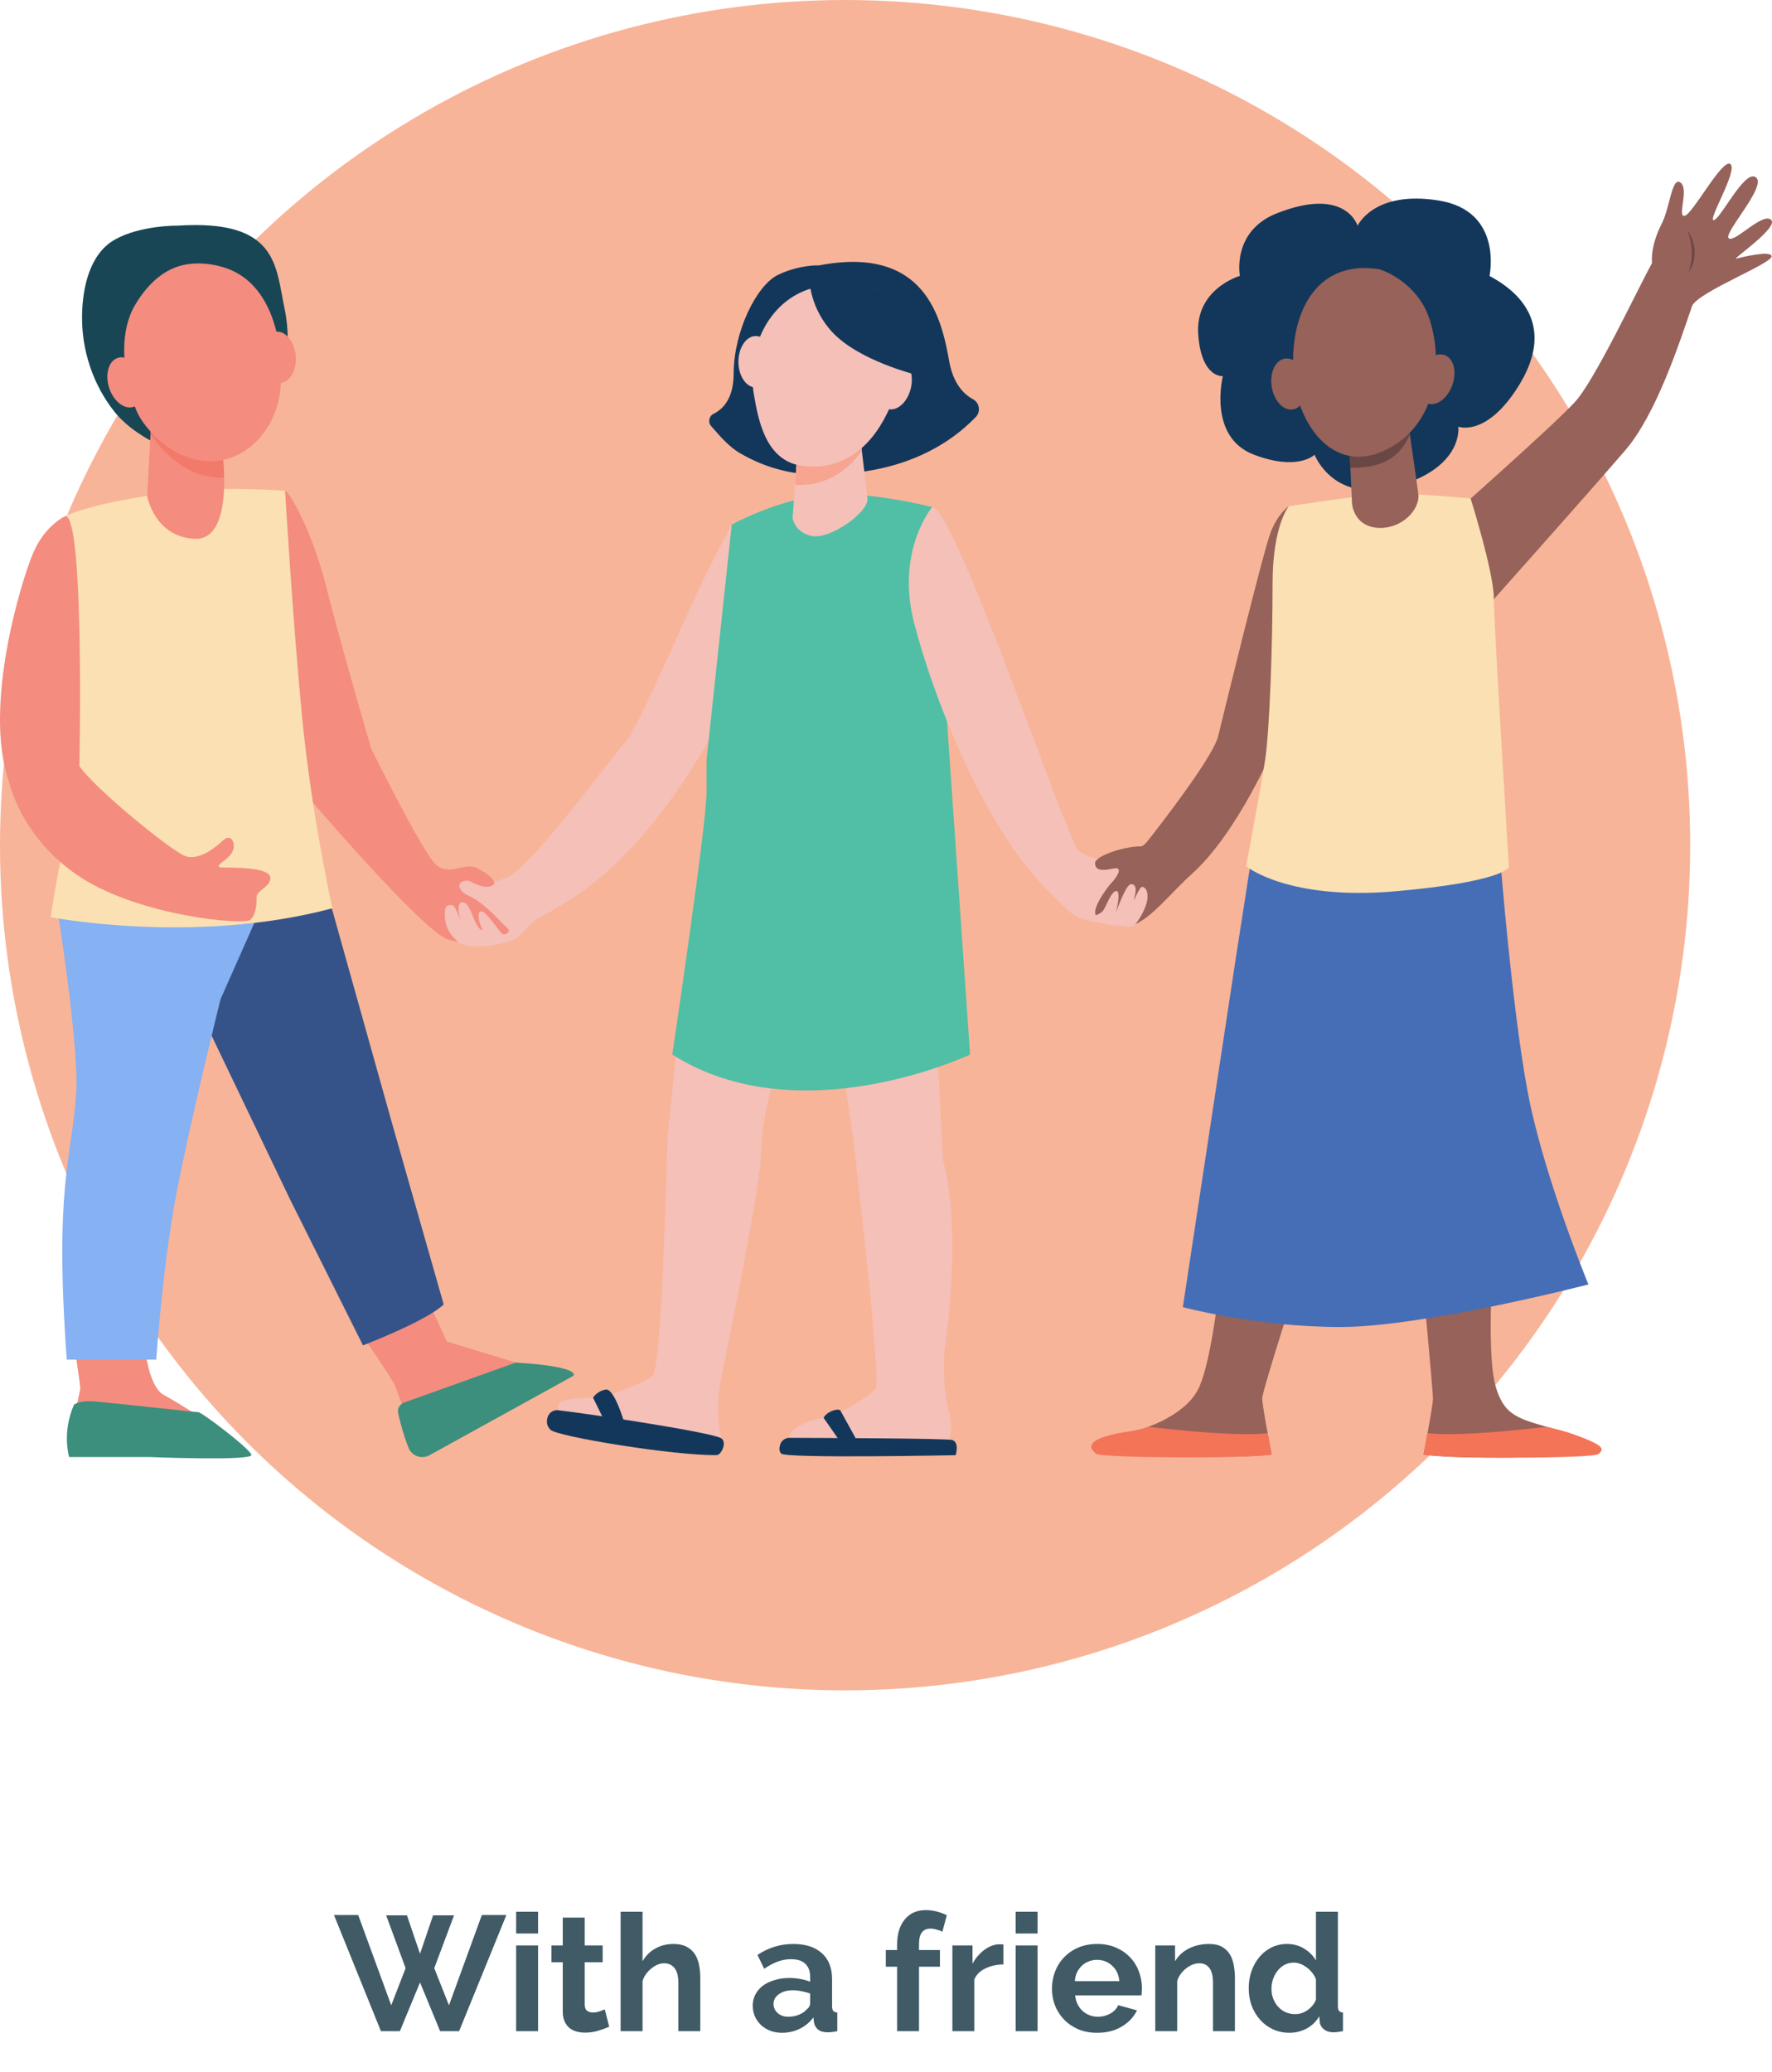 <svg width="260" height="304" viewBox="0 0 260 304" fill="none" xmlns="http://www.w3.org/2000/svg">
<circle cx="124" cy="124" r="124" fill="#F8B498"/>
<path d="M56.66 281.008H59.708L61.628 286.648L63.548 281.008H66.62L63.716 288.76L65.876 294.208L70.7 280.96H74.3L67.364 298H64.58L61.628 290.848L58.676 298H55.892L49.004 280.96H52.556L57.404 294.208L59.516 288.76L56.66 281.008ZM75.734 298V285.424H78.95V298H75.734ZM75.734 283.672V280.48H78.95V283.672H75.734ZM89.387 297.352C88.955 297.544 88.427 297.736 87.803 297.928C87.179 298.12 86.523 298.216 85.835 298.216C85.387 298.216 84.963 298.16 84.563 298.048C84.179 297.936 83.835 297.76 83.531 297.52C83.243 297.264 83.011 296.944 82.835 296.56C82.659 296.16 82.571 295.68 82.571 295.12V287.896H80.915V285.424H82.571V281.344H85.787V285.424H88.427V287.896H85.787V294.04C85.787 294.488 85.899 294.808 86.123 295C86.363 295.176 86.651 295.264 86.987 295.264C87.323 295.264 87.651 295.208 87.971 295.096C88.291 294.984 88.547 294.888 88.739 294.808L89.387 297.352ZM102.75 298H99.534V290.944C99.534 289.952 99.35 289.224 98.982 288.76C98.614 288.28 98.094 288.04 97.422 288.04C97.134 288.04 96.83 288.104 96.51 288.232C96.19 288.36 95.886 288.544 95.598 288.784C95.31 289.008 95.046 289.28 94.806 289.6C94.566 289.92 94.39 290.272 94.278 290.656V298H91.062V280.48H94.278V287.752C94.742 286.936 95.366 286.312 96.15 285.88C96.95 285.432 97.83 285.208 98.79 285.208C99.606 285.208 100.27 285.352 100.782 285.64C101.294 285.912 101.694 286.28 101.982 286.744C102.27 287.208 102.47 287.736 102.582 288.328C102.694 288.92 102.75 289.528 102.75 290.152V298ZM114.744 298.24C114.136 298.24 113.568 298.144 113.04 297.952C112.512 297.744 112.056 297.464 111.672 297.112C111.288 296.744 110.984 296.32 110.76 295.84C110.552 295.36 110.448 294.832 110.448 294.256C110.448 293.664 110.576 293.12 110.832 292.624C111.104 292.112 111.472 291.68 111.936 291.328C112.416 290.976 112.984 290.704 113.64 290.512C114.296 290.304 115.016 290.2 115.8 290.2C116.36 290.2 116.904 290.248 117.432 290.344C117.976 290.44 118.456 290.576 118.872 290.752V290.032C118.872 289.2 118.632 288.56 118.152 288.112C117.688 287.664 116.992 287.44 116.064 287.44C115.392 287.44 114.736 287.56 114.096 287.8C113.456 288.04 112.8 288.392 112.128 288.856L111.144 286.816C112.76 285.744 114.504 285.208 116.376 285.208C118.184 285.208 119.584 285.656 120.576 286.552C121.584 287.432 122.088 288.712 122.088 290.392V294.304C122.088 294.64 122.144 294.88 122.256 295.024C122.384 295.168 122.584 295.248 122.856 295.264V298C122.312 298.112 121.84 298.168 121.44 298.168C120.832 298.168 120.36 298.032 120.024 297.76C119.704 297.488 119.504 297.128 119.424 296.68L119.352 295.984C118.792 296.72 118.112 297.28 117.312 297.664C116.512 298.048 115.656 298.24 114.744 298.24ZM115.656 295.888C116.2 295.888 116.712 295.792 117.192 295.6C117.688 295.408 118.072 295.152 118.344 294.832C118.696 294.56 118.872 294.256 118.872 293.92V292.48C118.488 292.336 118.072 292.224 117.624 292.144C117.176 292.048 116.744 292 116.328 292C115.496 292 114.816 292.192 114.288 292.576C113.76 292.944 113.496 293.416 113.496 293.992C113.496 294.536 113.704 294.992 114.12 295.36C114.536 295.712 115.048 295.888 115.656 295.888ZM131.627 298V288.544H129.971V286.096H131.627V285.328C131.627 283.76 132.003 282.52 132.755 281.608C133.507 280.696 134.531 280.24 135.827 280.24C136.851 280.24 137.883 280.488 138.923 280.984L138.275 283.408C138.035 283.28 137.747 283.176 137.411 283.096C137.091 283 136.795 282.952 136.523 282.952C135.403 282.952 134.843 283.704 134.843 285.208V286.096H137.915V288.544H134.843V298H131.627ZM147.229 288.208C146.253 288.224 145.381 288.416 144.613 288.784C143.845 289.136 143.293 289.672 142.957 290.392V298H139.741V285.424H142.693V288.112C142.917 287.68 143.181 287.296 143.485 286.96C143.789 286.608 144.117 286.304 144.469 286.048C144.821 285.792 145.173 285.6 145.525 285.472C145.893 285.328 146.245 285.256 146.581 285.256C146.757 285.256 146.885 285.256 146.965 285.256C147.061 285.256 147.149 285.264 147.229 285.28V288.208ZM149.023 298V285.424H152.239V298H149.023ZM149.023 283.672V280.48H152.239V283.672H149.023ZM160.972 298.24C159.964 298.24 159.052 298.072 158.236 297.736C157.42 297.384 156.724 296.912 156.148 296.32C155.572 295.728 155.124 295.04 154.804 294.256C154.5 293.472 154.348 292.648 154.348 291.784C154.348 290.888 154.5 290.048 154.804 289.264C155.108 288.464 155.548 287.768 156.124 287.176C156.7 286.568 157.396 286.088 158.212 285.736C159.044 285.384 159.972 285.208 160.996 285.208C162.02 285.208 162.932 285.384 163.732 285.736C164.548 286.088 165.236 286.56 165.796 287.152C166.372 287.744 166.804 288.432 167.092 289.216C167.396 290 167.548 290.816 167.548 291.664C167.548 291.872 167.54 292.072 167.524 292.264C167.524 292.456 167.508 292.616 167.476 292.744H157.756C157.804 293.24 157.924 293.68 158.116 294.064C158.308 294.448 158.556 294.776 158.86 295.048C159.164 295.32 159.508 295.528 159.892 295.672C160.276 295.816 160.676 295.888 161.092 295.888C161.732 295.888 162.332 295.736 162.892 295.432C163.468 295.112 163.86 294.696 164.068 294.184L166.828 294.952C166.364 295.912 165.62 296.704 164.596 297.328C163.588 297.936 162.38 298.24 160.972 298.24ZM164.236 290.656C164.156 289.712 163.804 288.96 163.18 288.4C162.572 287.824 161.828 287.536 160.948 287.536C160.516 287.536 160.108 287.616 159.724 287.776C159.356 287.92 159.028 288.128 158.74 288.4C158.452 288.672 158.212 289 158.02 289.384C157.844 289.768 157.74 290.192 157.708 290.656H164.236ZM181.195 298H177.979V290.944C177.979 289.936 177.803 289.2 177.451 288.736C177.099 288.272 176.611 288.04 175.987 288.04C175.667 288.04 175.339 288.104 175.003 288.232C174.667 288.36 174.347 288.544 174.043 288.784C173.755 289.008 173.491 289.28 173.251 289.6C173.011 289.92 172.835 290.272 172.723 290.656V298H169.507V285.424H172.411V287.752C172.875 286.952 173.547 286.328 174.427 285.88C175.307 285.432 176.299 285.208 177.403 285.208C178.187 285.208 178.827 285.352 179.323 285.64C179.819 285.928 180.203 286.304 180.475 286.768C180.747 287.232 180.931 287.76 181.027 288.352C181.139 288.944 181.195 289.544 181.195 290.152V298ZM189.199 298.24C188.335 298.24 187.535 298.072 186.799 297.736C186.063 297.4 185.431 296.936 184.903 296.344C184.375 295.752 183.959 295.064 183.655 294.28C183.367 293.48 183.223 292.624 183.223 291.712C183.223 290.8 183.359 289.952 183.631 289.168C183.919 288.384 184.311 287.696 184.807 287.104C185.303 286.512 185.895 286.048 186.583 285.712C187.271 285.376 188.023 285.208 188.839 285.208C189.767 285.208 190.599 285.432 191.335 285.88C192.087 286.328 192.671 286.912 193.087 287.632V280.48H196.303V294.304C196.303 294.64 196.359 294.88 196.471 295.024C196.583 295.168 196.775 295.248 197.047 295.264V298C196.487 298.112 196.031 298.168 195.679 298.168C195.103 298.168 194.631 298.024 194.263 297.736C193.895 297.448 193.687 297.072 193.639 296.608L193.567 295.816C193.103 296.616 192.471 297.224 191.671 297.64C190.887 298.04 190.063 298.24 189.199 298.24ZM190.039 295.504C190.343 295.504 190.655 295.456 190.975 295.36C191.295 295.248 191.591 295.096 191.863 294.904C192.135 294.712 192.375 294.488 192.583 294.232C192.807 293.976 192.975 293.696 193.087 293.392V290.392C192.959 290.04 192.775 289.72 192.535 289.432C192.311 289.128 192.047 288.872 191.743 288.664C191.455 288.44 191.143 288.264 190.807 288.136C190.487 288.008 190.167 287.944 189.847 287.944C189.367 287.944 188.919 288.048 188.503 288.256C188.103 288.464 187.759 288.752 187.471 289.12C187.183 289.472 186.959 289.88 186.799 290.344C186.639 290.808 186.559 291.288 186.559 291.784C186.559 292.312 186.647 292.8 186.823 293.248C186.999 293.696 187.239 294.088 187.543 294.424C187.847 294.76 188.207 295.024 188.623 295.216C189.055 295.408 189.527 295.504 190.039 295.504Z" fill="#405A66"/>
<g clip-path="url(#clip0_59_70)">
<path d="M41.831 71.996C42.281 71.966 45.679 77.457 47.806 85.878C49.933 94.299 54.465 109.848 54.465 109.848C54.465 109.848 61.819 124.702 63.806 126.69C65.794 128.679 67.722 126.623 69.726 127.246C70.345 127.439 72.252 129.097 72.252 129.097C72.252 129.097 75.69 136.547 75.183 137.057C74.674 137.567 69.356 139 65.657 137.798C61.959 136.595 44.754 116.42 44.754 116.42C44.754 116.42 30.733 72.745 41.831 71.999V71.996Z" fill="#F48C7F"/>
<path d="M109.032 78.697L107.367 76.969C107.367 76.969 104.315 82.451 100.801 90.226C97.288 98 93.077 107.578 91.645 109.011C90.21 110.444 78.142 127.055 74.489 128.673C70.836 130.294 71.965 129.583 69.031 129.232C66.829 128.969 67.068 130.563 68.503 131.303C68.889 131.502 69.329 131.636 70.208 132.259C71.954 133.498 73.448 135.259 74.542 136.284C74.966 136.681 74.081 137.406 73.585 136.909C73.073 136.397 71.332 133.708 70.605 133.708C69.879 133.708 70.361 135.546 70.675 136.136C70.986 136.727 70.294 136.552 69.669 135.095C69.044 133.638 68.594 132.181 67.693 132.387C66.966 132.556 67.411 134.569 67.609 135.347C67.4 134.609 66.824 132.771 66.269 132.771C65.574 132.771 65.263 132.841 65.263 134.212C65.263 135.584 65.748 137.052 67.344 138.262C68.94 139.469 73.405 138.664 75.242 137.932C76.498 137.433 77.745 135.393 79 134.717C84.611 131.687 90.377 128.072 97.519 118.545C106.259 106.885 109.668 96.473 109.668 96.473L109.032 78.697Z" fill="#F4C0B8"/>
<path d="M105.795 210.995C105.795 210.995 104.87 207.109 105.795 202.389C106.721 197.668 111.714 173.607 111.714 168.61C111.714 163.614 114.12 156.301 114.12 156.301L99.415 152.6L97.934 166.944C97.934 166.944 97.149 200.398 95.808 201.739C94.467 203.081 88.797 205.064 87.022 205.064C85.034 205.064 81.888 205.199 81.888 206.199C81.888 207.2 82.165 207.85 82.165 207.85L105.795 210.995Z" fill="#F4C0B8"/>
<path d="M123.306 154.192L125.127 166.574C125.127 166.574 129.456 202.864 128.455 203.862C127.455 204.86 122.922 207.785 120.841 208.016C118.76 208.247 115.831 209.653 115.831 210.764C115.831 213.008 139.231 211.186 139.231 211.186C139.231 211.186 139.972 209.514 139.231 207.061C138.491 204.608 138.491 201.138 138.491 200.583C138.491 200.027 138.537 200.491 138.537 199.611V198.455C138.537 198.455 141.358 181.148 138.352 170.229L137.287 149.036L123.306 154.192Z" fill="#F4C0B8"/>
<path d="M26.002 33.105C26.002 33.105 20.592 33.041 16.845 35.156C13.112 37.262 12.109 42.289 12.039 46.22C11.948 51.295 13.614 56.402 16.776 60.384C19.943 64.372 25.516 66.165 25.516 66.165L41.2 56.16C41.2 56.16 43.067 51.501 41.747 45.254C40.431 39.007 40.776 32.137 26.002 33.108V33.105Z" fill="#184655"/>
<path d="M52.43 194.88C52.43 194.88 57.608 202.33 57.979 203.347C58.349 204.364 60.891 211.121 60.891 211.121L80.775 201.45L65.561 196.823L62.508 190.16L52.427 194.88H52.43Z" fill="#F48C7F"/>
<path d="M26.348 142.142L42.579 176.012L53.261 197.389C53.261 197.389 62.742 193.734 65.099 191.373L57.423 164.443L48.683 133.257L30.309 131.585L26.348 142.14V142.142Z" fill="#355389"/>
<path d="M11.042 198.318C11.042 198.318 11.782 203.315 11.782 203.639C11.782 203.964 10.671 208.776 10.486 210.072C10.301 211.368 10.486 212.385 10.486 212.385L29.33 207.874C29.33 207.874 26.533 206.047 24.036 204.659C21.539 203.272 21.169 196.654 21.169 196.654L11.042 198.32V198.318Z" fill="#F48C7F"/>
<path d="M8.405 133.26C8.405 133.26 11.634 153.577 11.181 160.375C10.529 170.135 7.944 173.886 9.795 199.482H22.928C22.928 199.482 23.853 185.732 25.889 175.089C27.925 164.446 32.363 146.586 32.363 146.586L39.669 130.109L8.408 133.26H8.405Z" fill="#86B1F2"/>
<path d="M16.006 56.879C16.639 58.865 18.24 60.126 19.581 59.697C20.922 59.268 21.496 57.311 20.863 55.325C20.23 53.34 18.629 52.078 17.288 52.508C15.947 52.937 15.373 54.893 16.006 56.879Z" fill="#F48C7F"/>
<path d="M38.306 52.639C38.483 54.716 39.763 56.302 41.165 56.184C42.568 56.066 43.563 54.284 43.386 52.207C43.209 50.13 41.93 48.544 40.527 48.662C39.124 48.78 38.129 50.562 38.306 52.639Z" fill="#F48C7F"/>
<path d="M231.07 58.994C234.039 55.779 240.285 42.401 242.398 38.599C242.353 38.218 242.184 36.004 243.847 32.759C245.021 30.467 245.319 25.782 246.593 26.799C247.867 27.816 246.027 31.903 247.196 31.659C248.363 31.415 252.745 23.149 253.901 24.07C255.054 24.99 250.428 32.507 251.474 32.29C252.517 32.072 256.025 24.73 257.656 26.032C259.287 27.333 252.78 34.259 253.654 34.96C254.531 35.657 258.525 31.179 259.839 32.228C261.153 33.277 254.11 38.07 254.725 37.941C255.339 37.812 259.726 36.675 259.944 37.576C260.188 38.596 249.302 42.766 248.285 44.859C246.354 50.522 242.967 60.832 238.488 66.041C233.009 72.415 217.247 90.089 217.247 90.089L210.698 77.661C210.698 77.661 227.554 62.805 231.072 58.994H231.07Z" fill="#966259"/>
<path d="M247.636 33.868C248.044 34.407 248.299 35.038 248.473 35.692C248.473 35.805 249.173 37.885 247.792 39.906C248.191 38.427 248.631 36.787 247.639 33.868H247.636Z" fill="#6B4744"/>
<path d="M9.644 75.683C9.644 75.683 11.17 115.076 9.644 122.434C8.118 129.79 7.418 134.564 7.418 134.564C7.418 134.564 28.512 138.675 48.766 133.26C48.766 133.26 45.714 119.517 44.327 105.219C42.941 90.921 41.831 71.996 41.831 71.996C41.831 71.996 34.152 71.424 28.236 71.966C14.788 73.201 9.647 75.683 9.647 75.683H9.644Z" fill="#FAE0B2"/>
<path d="M22.185 61.978L21.593 72.755C21.593 72.755 22.604 78.705 28.498 79.051C34.394 79.397 32.661 66.696 32.661 66.696L32.315 61.975H22.188L22.185 61.978Z" fill="#F48C7F"/>
<path d="M32.471 70.099C32.613 70.099 32.755 70.096 32.894 70.088C32.862 68.164 32.661 66.696 32.661 66.696L32.315 61.975H22.188L22.099 63.594C23.371 65.757 27.109 70.096 32.473 70.096L32.471 70.099Z" fill="#F27A6A"/>
<path d="M10.846 206.103C10.846 206.103 11.54 205.408 13.968 205.617C16.395 205.826 28.568 207.179 29.088 207.179C29.609 207.179 36.574 212.471 36.888 213.432C37.199 214.392 21.842 213.765 21.842 213.765H10.149C10.149 213.765 9.044 210.268 10.848 206.106L10.846 206.103Z" fill="#3C8F7C"/>
<path d="M59.089 205.848C59.089 205.848 58.378 206.328 58.378 206.975C58.378 207.404 59.102 210.33 59.942 212.409C60.43 213.622 61.87 214.135 63.015 213.504L84.106 201.868C84.106 201.868 85.643 200.537 75.696 199.906L59.089 205.848Z" fill="#3C8F7C"/>
<path d="M9.644 75.683C9.644 75.683 6.649 76.996 4.892 81.067C3.135 85.138 -2.508 103.555 1.285 114.568C1.285 114.568 2.993 122.941 11.779 128.679C20.565 134.416 35.887 135.796 36.754 134.929C37.62 134.062 37.655 132.556 37.655 131.59C37.655 130.624 39.666 130.139 39.666 128.821C39.666 127.503 36.268 127.27 32.361 127.27C32.361 127.27 31.666 127.2 32.522 126.553C33.377 125.907 34.463 125.096 34.278 123.87C34.093 122.643 33.297 122.702 32.543 123.454C31.792 124.205 29.306 126.231 27.319 125.652C25.331 125.072 13.584 115.424 11.642 112.371C11.642 112.371 12.418 76.341 9.644 75.686V75.683Z" fill="#F48C7F"/>
<path d="M107.367 76.969C107.367 76.969 113.696 73.453 120.417 72.664C127.138 71.875 136.777 74.4 136.777 74.4L142.337 154.715C142.337 154.715 117.368 166.582 98.64 154.715C98.64 154.715 103.669 120.993 103.669 116.251V111.509L107.367 76.969Z" fill="#50BFA5"/>
<path d="M81.896 206.9C81.231 206.825 80.601 207.217 80.376 207.85C80.115 208.577 80.231 209.227 80.775 209.774C81.77 210.77 99.123 213.612 105.181 213.48C105.825 213.467 106.742 211.553 105.793 210.998C104.312 210.131 86.472 207.421 81.894 206.903L81.896 206.9Z" fill="#13375B"/>
<path d="M87.019 205.064L88.454 207.987L91.645 208.867C91.645 208.867 90.165 203.639 88.869 203.87C87.574 204.101 87.019 205.064 87.019 205.064Z" fill="#13375B"/>
<path d="M115.826 210.952C115.217 210.952 114.67 211.336 114.482 211.916C114.329 212.382 114.278 212.917 114.627 213.265C115.367 214.006 140.216 213.496 140.216 213.496C140.216 213.496 140.816 211.647 139.736 211.274C139.019 211.027 120.149 210.963 115.826 210.952Z" fill="#13375B"/>
<path d="M123.317 206.967C123.094 206.562 121.38 206.991 120.841 208.014L123.046 211.18L125.636 211.172L123.319 206.964L123.317 206.967Z" fill="#13375B"/>
<path d="M178.632 190.914C178.632 190.914 177.632 199.614 176.004 203.406C174.378 207.2 169.012 209.597 164.297 210.525C159.579 211.457 161.151 212.2 161.843 212.89C162.535 213.582 182.979 214.049 186.587 213.394C186.587 213.394 185.2 206.272 185.2 205.161C185.2 204.05 190.843 186.561 190.843 186.561L178.635 190.911L178.632 190.914Z" fill="#966259"/>
<path d="M186.587 213.397C186.587 213.397 186.305 211.948 185.994 210.254C182.049 210.783 173.027 209.86 168.505 209.331C167.121 209.855 165.439 210.013 164.056 210.284C159.338 211.215 159.692 212.452 160.875 213.314C161.666 213.888 182.979 214.052 186.587 213.397Z" fill="#F47458"/>
<path d="M218.859 188.877C218.859 188.877 218.306 199.568 219.451 203.409C220.632 207.364 222.318 208.046 226.95 209.334C231.499 210.601 229.772 212.624 229.08 213.316C228.388 214.009 212.476 214.054 208.868 213.4C208.868 213.4 210.255 206.277 210.255 205.166C210.255 204.055 208.571 186.081 208.571 186.081L218.859 188.88V188.877Z" fill="#966259"/>
<path d="M208.868 213.397C208.868 213.397 209.15 211.948 209.461 210.254C213.406 210.783 222.428 209.86 226.95 209.331C228.514 209.71 229.78 210.024 231.158 210.528C235.675 212.179 235.272 212.624 234.58 213.314C233.888 214.006 212.476 214.052 208.868 213.397Z" fill="#F47458"/>
<path d="M136.777 74.4C136.777 74.4 131.368 80.785 134.141 91.473C136.917 102.162 143.622 119.19 151.898 128.668C153.239 130.203 156.337 133.442 157.726 134.368C159.113 135.294 164.986 135.94 164.986 135.94C164.986 135.94 167.577 127.981 166.837 127.24C166.097 126.5 159.877 126.43 158.19 124.742C156.503 123.054 140.108 74.398 136.78 74.398L136.777 74.4Z" fill="#F4C0B8"/>
<path d="M189.11 74.264C189.11 74.264 187.552 75.235 186.442 78.104C185.332 80.972 179.573 104.572 178.742 107.996C178.098 110.64 172.26 118.403 169.363 122.144C168.508 123.247 167.851 124.168 167.437 124.168C164.895 124.168 160.674 125.579 160.674 126.634C160.674 127.688 161.671 127.801 163.334 127.431C165 127.06 163.739 128.864 163.136 129.468C162.535 130.069 159.974 133.498 160.88 134.408C161.787 135.318 163.967 135.946 164.983 135.946C165.536 135.946 166.657 135.884 168.706 134.212C170.431 132.803 172.965 129.924 174.826 128.265C181.515 122.297 187.018 109.757 188.035 106.888C189.051 104.019 189.108 74.266 189.108 74.266L189.11 74.264Z" fill="#966259"/>
<path d="M167.682 130.136C167.682 130.136 168.376 130.206 168.376 131.558C168.376 132.911 167.196 134.993 166.4 135.793C165.603 136.59 158.297 134.65 158.297 134.65C158.297 134.65 160.955 134.717 161.862 133.59C162.267 133.085 163.036 130.726 163.798 130.726C164.56 130.726 163.728 133.92 163.728 133.92C163.728 133.92 165.185 129.72 165.949 129.72C166.713 129.72 166.78 130.482 166.434 131.768C166.088 133.05 167.212 129.766 167.684 130.136H167.682Z" fill="#F4C0B8"/>
<path d="M173.55 191.778C173.55 191.778 184.371 194.692 196.647 194.692C208.922 194.692 233.062 188.445 233.062 188.445C233.062 188.445 226.403 172.343 224.115 159.988C221.825 147.633 220.162 126.398 220.162 126.398H183.532L181.244 141.101L173.552 191.778H173.55Z" fill="#466EB6"/>
<path d="M189.11 74.264C189.11 74.264 186.721 77.041 186.721 85.647C186.721 94.254 186.305 107.164 185.61 111.606C184.916 116.047 182.835 127.085 182.835 127.085C182.835 127.085 188.939 132.151 204.754 130.764C220.57 129.376 221.401 127.248 221.401 127.248C221.401 127.248 219.181 91.481 219.181 87.733C219.181 83.984 215.785 73.142 215.785 73.142C215.785 73.142 206.648 72.2 202.485 72.519C198.323 72.839 189.108 74.269 189.108 74.269L189.11 74.264Z" fill="#FAE0B2"/>
<path d="M181.923 40.48C181.923 40.48 175.266 42.369 175.819 49.204C176.328 55.508 179.426 55.189 179.426 55.189C179.426 55.189 177.16 64.125 184.004 66.717C190.457 69.159 192.884 66.717 192.884 66.717C192.884 66.717 195.684 74.138 205.256 71.274C214.828 68.408 213.97 62.601 213.97 62.601C213.97 62.601 218.049 64.206 222.764 56.71C227.481 49.215 224.789 43.816 218.548 40.483C218.548 40.483 220.626 30.94 211.081 29.413C201.536 27.886 199.195 33.127 199.195 33.127C199.195 33.127 197.497 27.277 187.332 31.302C180.673 33.94 181.923 40.483 181.923 40.483V40.48Z" fill="#13375B"/>
<path d="M208.294 54.786C207.592 56.748 208.096 58.723 209.421 59.198C210.746 59.673 212.39 58.468 213.093 56.506C213.795 54.545 213.291 52.569 211.966 52.094C210.641 51.62 208.997 52.824 208.294 54.786Z" fill="#966259"/>
<path d="M186.592 56.734C186.914 58.793 188.3 60.288 189.692 60.07C191.084 59.853 191.951 58.006 191.629 55.948C191.307 53.89 189.92 52.395 188.528 52.612C187.136 52.83 186.27 54.676 186.592 56.734Z" fill="#966259"/>
<path d="M198.004 65.749L198.374 73.845C198.374 73.845 198.559 76.993 201.842 77.409C205.124 77.825 208.131 75.283 208.131 72.737C208.131 72.412 206.514 61.307 206.514 61.307L198.004 65.749Z" fill="#966259"/>
<path d="M206.514 61.307L198.004 65.749L198.135 68.628C199.675 68.639 201.957 68.515 203.783 67.426C205.32 66.508 206.176 65.343 206.865 63.739C206.658 62.319 206.511 61.307 206.511 61.307H206.514Z" fill="#6B4744"/>
<path d="M68.503 129.02C68.503 129.02 70.576 130.361 71.807 130.066C73.038 129.771 72.432 129.14 71.852 128.563C71.273 127.986 69.726 127.243 69.726 127.243L68.503 129.02Z" fill="#F48C7F"/>
<path d="M27.536 38.76C24.175 39.256 21.718 41.636 19.935 44.543C16.398 50.304 19.275 58.785 20.246 60.728C21.217 62.67 25.101 67.667 30.859 67.667C36.617 67.667 40.64 62.391 41.125 57.258C41.774 50.382 39.934 41.811 33.396 39.42C31.612 38.768 29.502 38.47 27.538 38.76H27.536Z" fill="#F48C7F"/>
<path d="M120.2 38.934C120.2 38.934 117.357 38.795 114.166 40.322C110.974 41.849 107.646 48.713 107.646 54.821C107.646 58.538 106.002 60.073 104.714 60.703C104.023 61.042 103.837 61.941 104.347 62.517C105.605 63.948 106.914 65.52 108.566 66.481C114.825 70.126 121.128 70.236 128.163 68.945C133.822 67.906 139.162 65.357 143.176 61.178C143.933 60.392 143.726 59.093 142.766 58.575C141.439 57.861 139.87 56.324 139.277 53.02C138.167 46.843 135.879 35.947 120.2 38.931V38.934Z" fill="#13375B"/>
<path d="M128.68 55.787C128.227 57.821 128.975 59.718 130.351 60.025C131.724 60.33 133.205 58.93 133.658 56.895C134.111 54.861 133.363 52.964 131.987 52.658C130.614 52.352 129.134 53.753 128.68 55.79V55.787Z" fill="#F4C0B8"/>
<path d="M108.346 53.074C108.346 55.159 109.488 56.847 110.894 56.847C112.302 56.847 113.442 55.157 113.442 53.074C113.442 50.992 112.302 49.301 110.894 49.301C109.486 49.301 108.346 50.992 108.346 53.074Z" fill="#F4C0B8"/>
<path d="M116.984 66.489L116.29 76.021C116.29 76.021 116.614 78.195 119.202 78.659C121.793 79.121 127.294 75.281 127.294 73.246L125.999 62.233L116.982 66.489H116.984Z" fill="#F4C0B8"/>
<path d="M116.647 71.14C120.737 71.344 124.027 69.5 126.462 66.138L126.004 62.23L116.987 66.487L116.649 71.137L116.647 71.14Z" fill="#F7A491"/>
<path d="M110.628 57.953C111.253 61.492 112.294 67.721 117.843 68.365C123.392 69.007 127.554 66.006 130.19 60.591C132.827 55.178 132.202 48.029 130.746 44.489C129.587 41.677 124.593 41.811 122.136 41.854C113.911 41.993 109.247 50.117 110.628 57.955V57.953Z" fill="#F4C0B8"/>
<path d="M118.744 40.716C118.744 40.716 118.658 45.267 122.442 49.057C126.229 52.846 133.841 54.824 133.841 54.824L134.744 56.962C134.744 56.962 135.946 50.157 133.079 45.622C130.212 41.086 118.744 40.716 118.744 40.716Z" fill="#13375B"/>
<path d="M202.378 39.5C202.378 39.5 206.406 40.652 208.817 44.72C211.229 48.788 212.685 60.473 204.331 65.459C195.976 70.448 190.39 62.437 189.805 54.987C189.113 46.177 192.956 38.003 202.378 39.5Z" fill="#966259"/>
</g>
<defs>
<clipPath id="clip0_59_70">
<rect width="260" height="189.963" fill="white" transform="translate(0 24)"/>
</clipPath>
</defs>
</svg>
